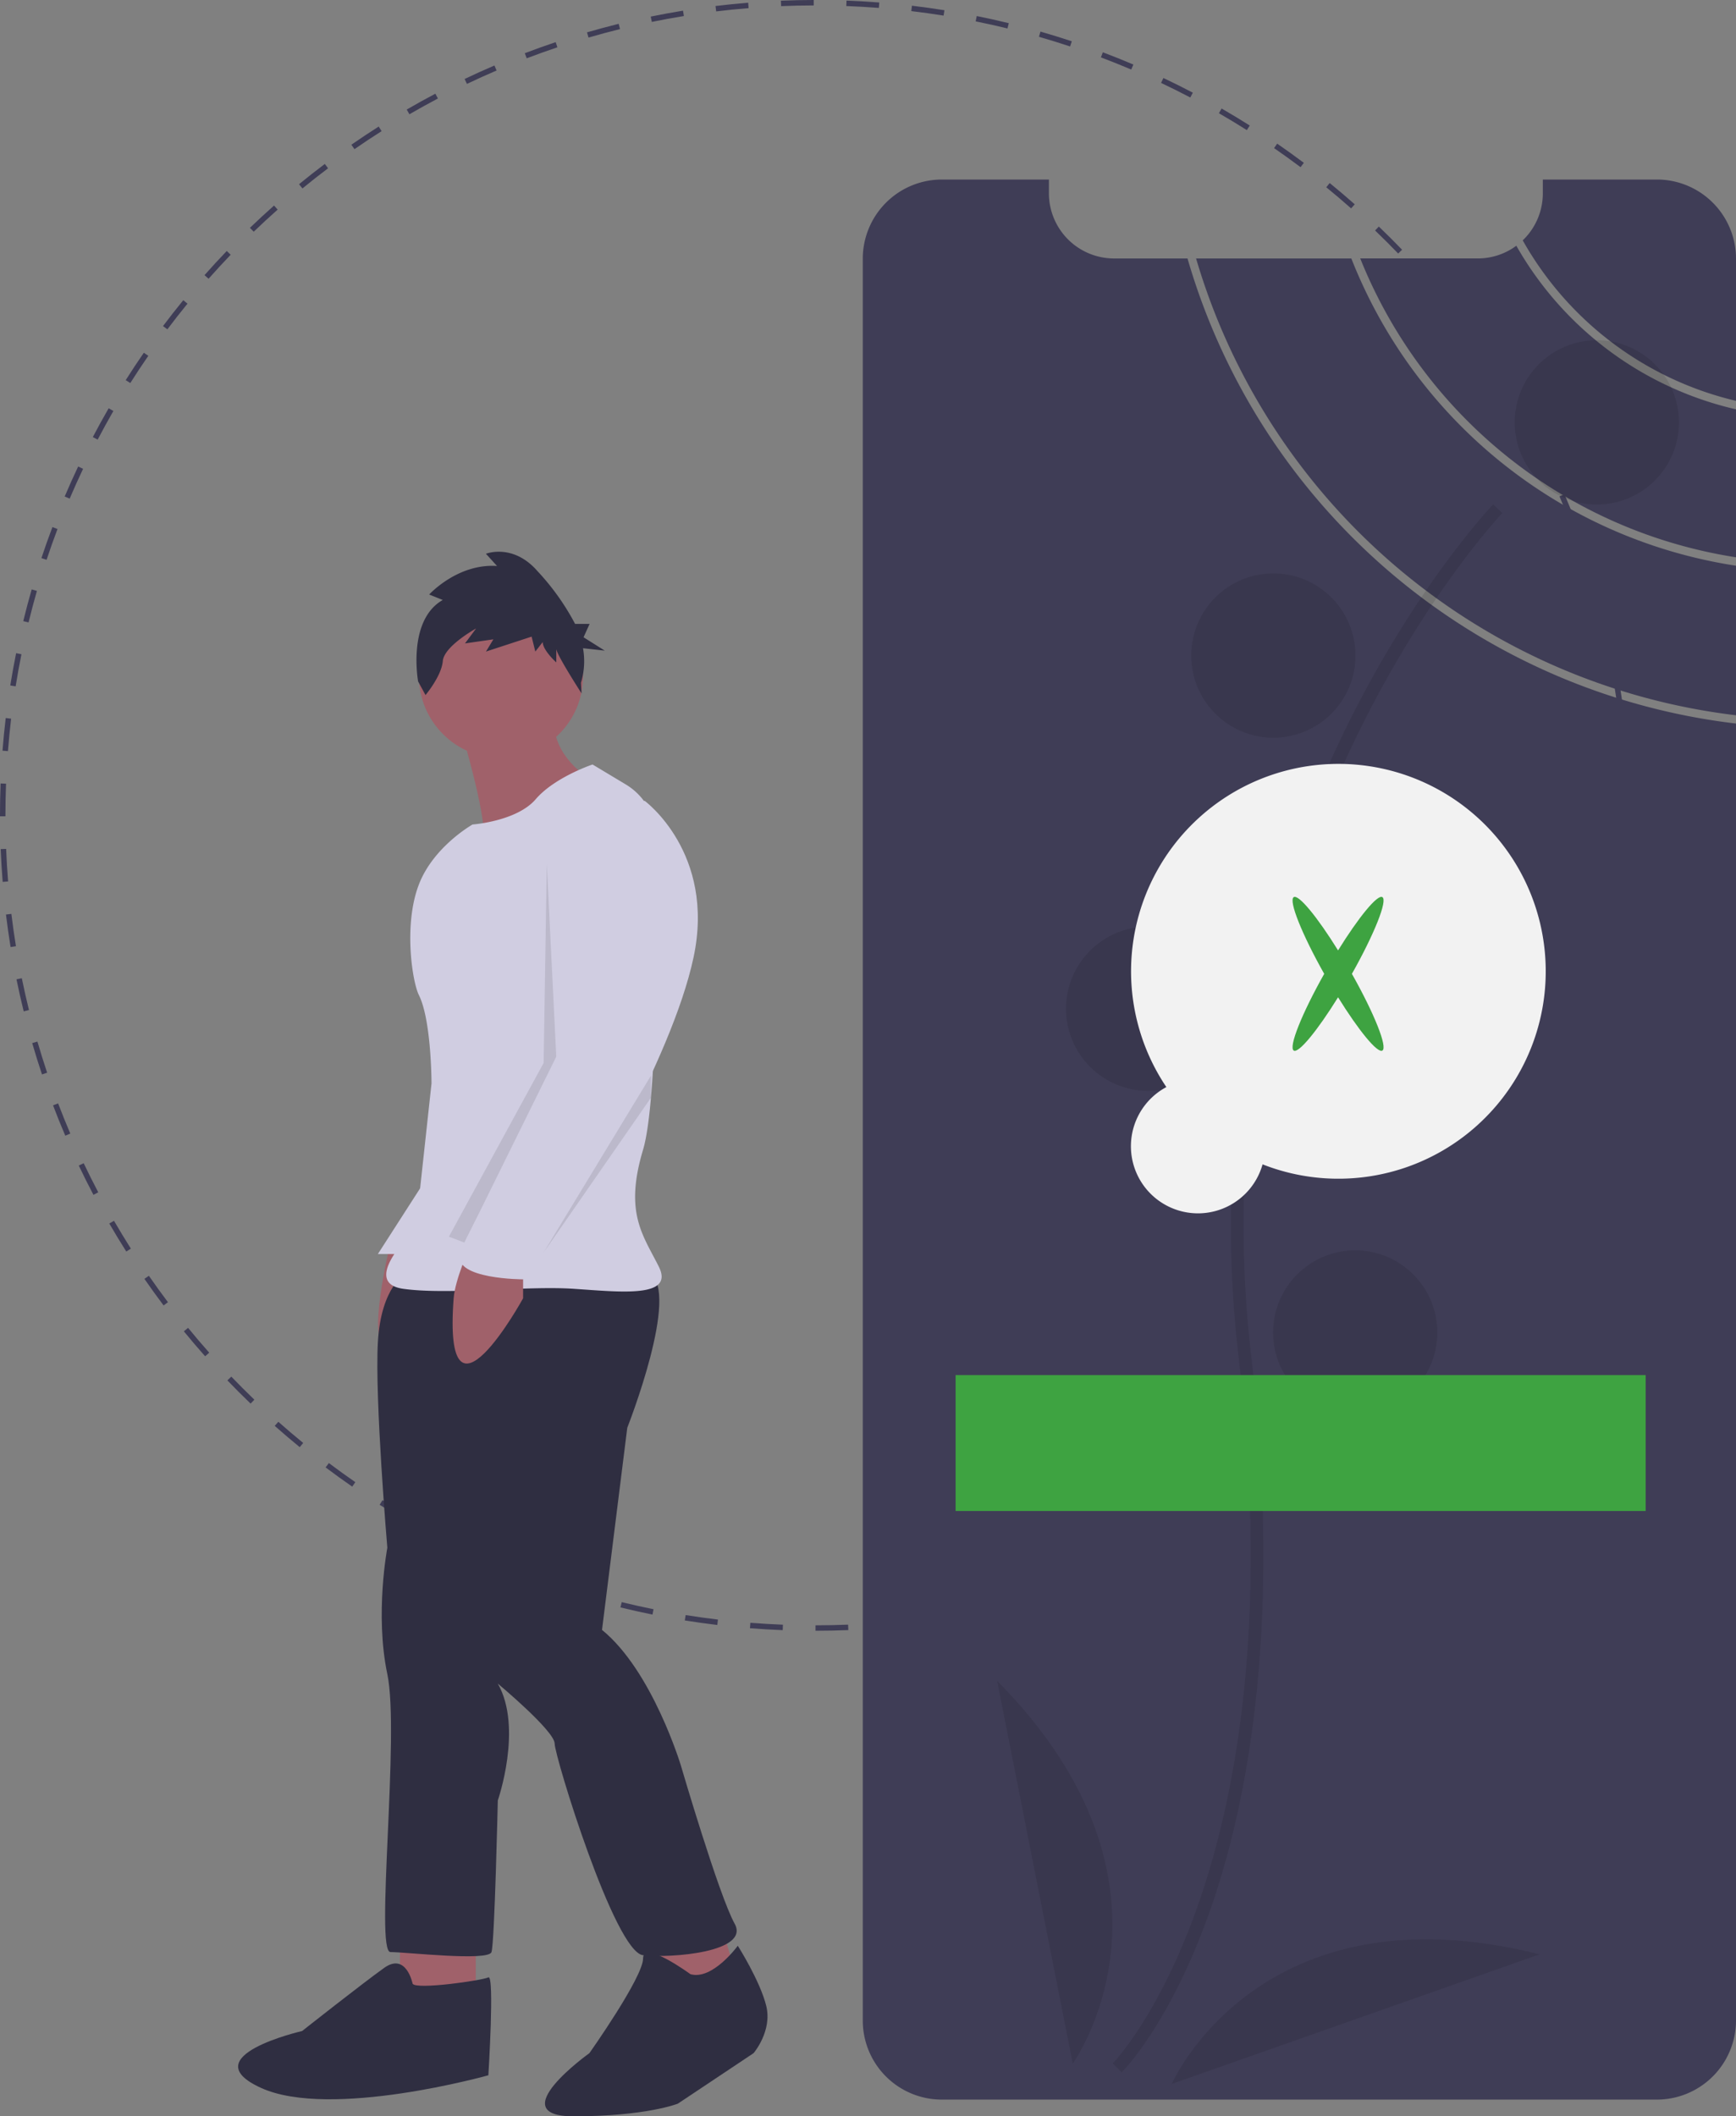 <svg xmlns="http://www.w3.org/2000/svg" width="287.032" height="349.772" viewBox="0 0 287.032 349.772">
  <rect x="0" y="0" width="287.032" height="349.772" fill="#808080" stroke="none"/>
  <g id="Group_28" data-name="Group 28" transform="translate(0 0)">
    <path id="Path_223" data-name="Path 223" d="M415.349,330.2v-.9c1.786,0,3.6-.037,5.39-.109l.036.9C418.973,330.164,417.147,330.2,415.349,330.2Zm-5.424-.1c-1.8-.07-3.618-.178-5.416-.319l.071-.9c1.786.141,3.6.248,5.38.318Zm16.266-.331-.072-.9c1.783-.143,3.587-.324,5.362-.538l.108.892c-1.787.216-3.6.4-5.4.542Zm-27.081-.524c-1.791-.215-3.6-.468-5.374-.752l.143-.887c1.762.283,3.558.534,5.338.747Zm37.852-.776-.143-.887c1.762-.285,3.546-.611,5.3-.968l.179.88c-1.768.36-3.564.688-5.338.975Zm-48.565-.944c-1.768-.358-3.55-.757-5.3-1.184l.214-.873c1.734.425,3.5.821,5.26,1.176Zm59.2-1.22-.215-.872c1.74-.428,3.491-.9,5.206-1.394l.25.863c-1.727.5-3.491.972-5.242,1.4Zm-69.736-1.361c-1.732-.5-3.476-1.041-5.182-1.609l.284-.853c1.695.564,3.427,1.1,5.147,1.6Zm80.157-1.657-.285-.852c1.7-.567,3.4-1.176,5.076-1.812l.319.84c-1.684.64-3.4,1.254-5.111,1.824Zm-90.466-1.775c-1.685-.639-3.383-1.321-5.046-2.03l.352-.826c1.652.7,3.338,1.382,5.013,2.016Zm100.6-2.072-.353-.826c1.642-.7,3.291-1.445,4.9-2.21l.386.812c-1.62.77-3.281,1.519-4.934,2.225Zm-110.6-2.19c-1.632-.775-3.268-1.592-4.863-2.431l.418-.795c1.584.832,3.209,1.645,4.83,2.414Zm120.377-2.459-.419-.795c1.582-.833,3.167-1.708,4.711-2.6l.45.777c-1.554.9-3.149,1.78-4.742,2.618Zm-130-2.6c-1.566-.9-3.129-1.852-4.648-2.814l.481-.759c1.508.955,3.062,1.9,4.617,2.8ZM487.3,309.361l-.481-.759c1.506-.954,3.016-1.954,4.489-2.972l.511.739c-1.482,1.025-3,2.032-4.519,2.992Zm-148.552-2.982c-1.486-1.027-2.967-2.1-4.4-3.176l.54-.718c1.428,1.074,2.9,2.135,4.375,3.155ZM496.214,303.2l-.54-.718c1.424-1.071,2.851-2.189,4.239-3.324l.569.7c-1.4,1.142-2.833,2.268-4.267,3.346Zm-166.145-3.345c-1.395-1.14-2.786-2.323-4.134-3.518l.6-.672c1.339,1.187,2.721,2.363,4.107,3.495Zm174.543-3.516-.6-.672c1.338-1.186,2.671-2.416,3.961-3.654l.622.648c-1.3,1.246-2.64,2.484-3.987,3.678Zm-182.666-3.682c-1.3-1.245-2.587-2.536-3.838-3.836l.647-.623c1.242,1.292,2.525,2.574,3.813,3.81Zm190.491-3.832-.647-.623c1.238-1.288,2.469-2.62,3.658-3.96l.672.6C514.923,286.183,513.684,287.525,512.437,288.822Zm-198.009-3.988c-1.2-1.35-2.381-2.74-3.518-4.129l.7-.569c1.128,1.38,2.3,2.761,3.494,4.1ZM519.64,280.7l-.7-.569c1.135-1.388,2.256-2.815,3.33-4.242l.718.54C521.91,277.869,520.782,279.306,519.64,280.7Zm-212.078-4.264c-1.083-1.438-2.151-2.916-3.174-4.395l.739-.511c1.017,1.469,2.077,2.938,3.153,4.366Zm218.609-4.41-.739-.511c1.02-1.476,2.023-2.989,2.98-4.5l.759.481C528.208,269.021,527.2,270.544,526.171,272.029Zm-224.778-4.5c-.963-1.518-1.908-3.076-2.81-4.633l.777-.45c.9,1.546,1.835,3.094,2.791,4.6Zm230.595-4.672-.777-.45c.9-1.554,1.777-3.144,2.609-4.726l.795.418C533.777,259.69,532.893,261.291,531.988,262.855Zm-236.025-4.7c-.837-1.589-1.653-3.218-2.426-4.841l.811-.386c.768,1.612,1.579,3.23,2.41,4.809Zm241.085-4.915-.812-.386c.769-1.618,1.516-3.274,2.22-4.924l.826.353C538.574,249.94,537.822,251.608,537.048,253.237Zm-245.74-4.858c-.708-1.655-1.389-3.343-2.026-5.018l.84-.319c.633,1.663,1.31,3.34,2.013,4.983Zm250.007-5.144-.84-.318c.637-1.681,1.248-3.394,1.814-5.091l.852.284C542.572,239.818,541.957,241.542,541.316,243.234Zm-253.86-4.983c-.572-1.708-1.116-3.451-1.618-5.179l.863-.25c.5,1.717,1.039,3.448,1.607,5.144Zm257.3-5.324-.863-.249c.5-1.714.964-3.466,1.392-5.207l.872.214C545.724,229.438,545.253,231.2,544.754,232.927Zm-260.323-5.1c-.432-1.749-.833-3.53-1.193-5.293l.88-.18c.358,1.751.756,3.52,1.185,5.258Zm262.91-5.44-.881-.179c.355-1.75.68-3.534.965-5.3l.887.143c-.287,1.78-.614,3.576-.971,5.338ZM282.26,217.2c-.288-1.774-.544-3.581-.761-5.372l.892-.108c.216,1.779.47,3.574.757,5.336Zm266.808-5.522-.892-.107c.214-1.778.394-3.583.535-5.363l.9.071c-.143,1.792-.324,3.608-.539,5.4ZM280.954,206.43c-.145-1.794-.256-3.617-.329-5.416l.9-.036c.073,1.788.182,3.6.326,5.38Zm268.975-5.566-.9-.036c.07-1.79.106-3.6.106-5.389v-.3h.9v.3C550.037,197.237,550,199.062,549.93,200.864Zm-268.519-5.276h-.9v-.151c0-1.753.034-3.527.1-5.273l.9.035c-.067,1.734-.1,3.5-.1,5.24Zm267.608-5.834c-.074-1.784-.186-3.594-.332-5.38l.9-.073c.147,1.8.259,3.62.334,5.416Zm-267.193-4.936-.9-.07c.141-1.8.321-3.616.533-5.4l.892.106C282.145,181.227,281.967,183.032,281.826,184.819Zm266.314-5.806c-.217-1.772-.473-3.567-.762-5.335l.887-.145c.291,1.78.549,3.587.767,5.371Zm-265.041-4.9-.887-.142c.285-1.779.61-3.575.966-5.339l.88.178c-.354,1.752-.676,3.537-.959,5.3Zm263.3-5.74c-.361-1.756-.761-3.524-1.191-5.256l.872-.216c.433,1.744.836,3.525,1.2,5.292Zm-261.169-4.824-.873-.213c.427-1.749.9-3.513,1.395-5.244l.863.249C286.122,160.064,285.656,161.816,285.232,163.553Zm258.576-5.637c-.5-1.716-1.042-3.446-1.613-5.143l.852-.286c.574,1.708,1.12,3.45,1.623,5.178ZM288.213,153.2l-.853-.283c.569-1.711,1.181-3.436,1.82-5.127l.841.318C289.386,149.783,288.778,151.5,288.213,153.2Zm252.162-5.5c-.638-1.671-1.317-3.347-2.018-4.982l.826-.354c.706,1.645,1.39,3.333,2.032,5.015Zm-248.34-4.611-.827-.352c.706-1.66,1.456-3.328,2.229-4.959l.812.385C293.481,139.782,292.736,141.44,292.034,143.089Zm244.1-5.268c-.769-1.61-1.581-3.227-2.415-4.806l.794-.42c.84,1.589,1.658,3.217,2.432,4.839Zm-239.477-4.49-.8-.417c.837-1.6,1.72-3.2,2.622-4.761l.778.449C298.369,130.155,297.492,131.746,296.661,133.331Zm234.454-5.022c-.9-1.547-1.839-3.094-2.8-4.6l.758-.482c.964,1.515,1.911,3.073,2.815,4.63Zm-229.057-4.324-.759-.48c.964-1.524,1.972-3.048,3-4.531l.739.51C304.015,120.956,303.015,122.47,302.057,123.984Zm223.281-4.759c-1.019-1.468-2.082-2.936-3.158-4.362l.717-.541c1.083,1.435,2.153,2.913,3.179,4.391Zm-217.153-4.119-.718-.54c1.083-1.441,2.209-2.879,3.348-4.274l.7.568c-1.131,1.386-2.25,2.815-3.326,4.246ZM518.85,110.63c-1.133-1.382-2.311-2.761-3.5-4.1l.671-.6c1.2,1.345,2.381,2.733,3.522,4.125ZM315,106.751l-.673-.6c1.193-1.348,2.43-2.69,3.678-3.991l.648.622c-1.239,1.292-2.468,2.626-3.654,3.964Zm196.687-4.174c-1.243-1.29-2.527-2.57-3.817-3.806l.622-.649c1.3,1.244,2.591,2.533,3.842,3.832Zm-189.225-3.6-.623-.647c1.3-1.247,2.637-2.486,3.983-3.682l.6.672C325.085,96.5,323.753,97.733,322.465,98.972ZM503.908,95.12c-1.342-1.187-2.726-2.361-4.11-3.49l.568-.7c1.394,1.137,2.786,2.319,4.138,3.514Zm-173.386-3.3-.569-.695c1.394-1.142,2.828-2.269,4.263-3.351l.541.717C333.331,89.564,331.906,90.684,330.522,91.818Zm165.027-3.511c-1.433-1.076-2.907-2.136-4.378-3.151l.51-.74c1.482,1.022,2.965,2.089,4.408,3.172ZM339.121,85.333l-.512-.738c1.481-1.026,3-2.035,4.516-3l.482.758c-1.506.956-3.015,1.957-4.486,2.977Zm147.546-3.151c-1.515-.957-3.069-1.9-4.62-2.79l.449-.778c1.561.9,3.126,1.845,4.651,2.808Zm-138.46-2.619-.451-.777c1.553-.9,3.148-1.783,4.739-2.623l.419.794C351.334,77.791,349.75,78.668,348.207,79.563Zm129.111-2.772c-1.587-.831-3.212-1.642-4.832-2.409l.384-.812c1.631.772,3.268,1.588,4.865,2.425Zm-119.6-2.246-.387-.811c1.62-.772,3.279-1.523,4.932-2.231l.354.826c-1.642.7-3.29,1.449-4.9,2.216Zm109.836-2.374c-1.651-.7-3.338-1.377-5.015-2.01l.318-.84c1.688.637,3.387,1.318,5.048,2.024ZM367.6,70.313l-.32-.84c1.681-.641,3.4-1.256,5.108-1.83l.286.852C370.981,69.065,369.274,69.677,367.6,70.313Zm89.844-1.958c-1.7-.563-3.43-1.1-5.149-1.593l.248-.863c1.731.5,3.474,1.036,5.183,1.6Zm-79.626-1.469-.251-.862c1.728-.5,3.491-.977,5.24-1.41l.216.872C381.289,65.915,379.538,66.387,377.822,66.886ZM447.09,65.38c-1.735-.423-3.5-.817-5.261-1.17l.177-.881c1.768.356,3.55.752,5.3,1.178ZM388.284,64.3l-.18-.88c1.761-.361,3.557-.69,5.337-.981l.145.887C391.817,63.613,390.033,63.94,388.284,64.3Zm48.24-1.045c-1.767-.282-3.563-.531-5.339-.741l.106-.892c1.788.212,3.6.463,5.374.747Zm-37.6-.689-.109-.892c1.787-.218,3.6-.4,5.4-.548l.073.9C402.5,62.166,400.7,62.348,398.921,62.565Zm26.9-.579c-1.781-.139-3.591-.244-5.381-.311l.034-.9c1.8.068,3.623.174,5.416.314Zm-16.159-.294-.037-.9c1.8-.074,3.622-.113,5.425-.116v.9C413.261,61.579,411.448,61.618,409.663,61.691Z" transform="translate(-280.512 -60.678)" fill="#3f3d56"/>
    <path id="Path_224" data-name="Path 224" d="M843.308,202.582V178.127a56.262,56.262,0,0,1-36.322-27.037h0a10.687,10.687,0,0,1-6.388,2.1H781.179A80.206,80.206,0,0,0,843.308,202.582Z" transform="translate(-556.276 -110.476)" fill="#3f3d56"/>
    <path id="Path_225" data-name="Path 225" d="M876.251,163.309V139.816a13.081,13.081,0,0,0-13.085-13.085H844.312V129a10.743,10.743,0,0,1-3.324,7.784A54.937,54.937,0,0,0,876.251,163.309Z" transform="translate(-589.219 -97.059)" fill="#3f3d56"/>
    <path id="Path_226" data-name="Path 226" d="M651.767,139.776H639.625A10.775,10.775,0,0,1,628.853,129v-2.268h-17.69a13.084,13.084,0,0,0-13.085,13.086V430.992a13.063,13.063,0,0,0,13.085,13.076H729.372a12.741,12.741,0,0,0,1.613-.1,13.093,13.093,0,0,0,11.473-12.978V216.643A107.6,107.6,0,0,1,651.767,139.776Z" transform="translate(-455.425 -97.059)" fill="#3f3d56"/>
    <path id="Path_227" data-name="Path 227" d="M746.427,155.771H720.759a106.231,106.231,0,0,0,89.27,75.5V206.553A81.606,81.606,0,0,1,746.427,155.771Z" transform="translate(-522.997 -113.054)" fill="#3f3d56"/>
    <path id="Path_228" data-name="Path 228" d="M691.56,505.395c.326-.324,8.053-8.149,14.6-26.719,6.009-17.036,12.074-46.745,6.834-91.531-9.928-84.844,40.98-138.916,41.5-139.452l-1.507-1.447c-.131.136-13.22,13.9-24.865,38.051a187,187,0,0,0-17.2,103.092c9.911,84.7-20.528,116.218-20.836,116.527Z" transform="translate(-506.103 -162.887)" opacity="0.1"/>
    <circle id="Ellipse_21" data-name="Ellipse 21" cx="13.576" cy="13.576" r="13.576" transform="translate(250.446 56.232)" opacity="0.1"/>
    <circle id="Ellipse_22" data-name="Ellipse 22" cx="13.576" cy="13.576" r="13.576" transform="translate(196.962 94.772)" opacity="0.1"/>
    <circle id="Ellipse_23" data-name="Ellipse 23" cx="13.576" cy="13.576" r="13.576" transform="translate(217.441 134.172)" opacity="0.1"/>
    <circle id="Ellipse_24" data-name="Ellipse 24" cx="13.576" cy="13.576" r="13.576" transform="translate(176.26 153.142)" opacity="0.1"/>
    <circle id="Ellipse_25" data-name="Ellipse 25" cx="13.576" cy="13.576" r="13.576" transform="translate(210.495 206.65)" opacity="0.1"/>
    <path id="Path_229" data-name="Path 229" d="M660.032,742.343s21.115-29.244-12.506-63.253Z" transform="translate(-482.661 -401.295)" opacity="0.1"/>
    <path id="Path_230" data-name="Path 230" d="M711.794,798.1s14.431-33.057,60.816-21.419Z" transform="translate(-518.059 -453.679)" opacity="0.1"/>
    <rect id="Rectangle_36" data-name="Rectangle 36" width="114.098" height="22.46" transform="translate(158 227.269)" fill="#3ea341"/>
    <path id="Path_231" data-name="Path 231" d="M702.632,395.144a34.281,34.281,0,1,1,15.906,12.771,11.089,11.089,0,1,1-15.906-12.771Z" transform="translate(-509.784 -215.478)" fill="#f2f2f2"/>
    <path id="Path_232" data-name="Path 232" d="M771.113,390.7c-.816-.471-3.909,3.308-7.322,8.807-3.413-5.5-6.506-9.279-7.322-8.807-.907.523,1.324,6.1,5.031,12.682-3.707,6.58-5.938,12.159-5.031,12.682.816.471,3.909-3.308,7.322-8.808,3.413,5.5,6.506,9.279,7.322,8.808.907-.523-1.324-6.1-5.031-12.682C769.788,396.8,772.019,391.224,771.113,390.7Z" transform="translate(-542.555 -242.43)" fill="#3ea341"/>
    <path id="Path_233" data-name="Path 233" d="M421.471,520.331s-3.654,15.66-.522,15.66,9.4-7.308,9.4-7.308v-4.176Z" transform="translate(-357.165 -313.851)" fill="#a0616a"/>
    <path id="Path_234" data-name="Path 234" d="M148.483,428.858l-9.4,14.616h6.786Z" transform="translate(-76.608 -236.212)" fill="#d0cde1"/>
    <rect id="Rectangle_37" data-name="Rectangle 37" width="12.528" height="10.44" transform="translate(66.133 320.018)" fill="#a0616a"/>
    <path id="Path_235" data-name="Path 235" d="M236.7,707l2.61,12.006,13.05-3.132-3.132-10.44Z" transform="translate(-130.373 -388.548)" fill="#a0616a"/>
    <path id="Path_236" data-name="Path 236" d="M424.194,527.339s-4.176,2.088-4.7,11.484,1.566,33.931,1.566,33.931-2.088,10.962,0,20.881-2.088,45.937.522,45.937,16.182,1.566,16.7,0,1.044-25.057,1.044-25.057,4.176-12.006,0-19.315c0,0,9.4,7.83,9.4,9.918s9.918,34.453,14.616,34.975,17.749-.522,15.138-5.22-8.874-26.1-8.874-26.1-4.7-15.66-13.05-22.447l4.176-33.409s8.874-22.447,3.654-25.579S424.194,527.339,424.194,527.339Z" transform="translate(-357.018 -316.945)" fill="#2f2e41"/>
    <circle id="Ellipse_26" data-name="Ellipse 26" cx="13.572" cy="13.572" r="13.572" transform="translate(69.265 98.161)" fill="#a0616a"/>
    <path id="Path_237" data-name="Path 237" d="M449.813,323.525s5.22,17.227,3.654,19.315,16.7-11.484,16.7-11.484-6.786-4.7-4.176-11.484Z" transform="translate(-373.762 -203.44)" fill="#a0616a"/>
    <path id="Path_238" data-name="Path 238" d="M456.8,341.951s-6.264,2.088-9.4,5.742-10.44,4.176-10.44,4.176-6.461,3.638-8.874,9.918c-2.573,6.693-1.077,16.116,0,18.271,2.088,4.176,2.088,14.616,2.088,14.616l-2.61,24.013s-9.4,8.874-2.088,9.918,20.359-.522,28.189,0,16.7,1.566,14.094-3.654-5.742-8.874-2.61-19.315c2.451-8.17,2.345-38.716,2.182-51.615a10.385,10.385,0,0,0-5.043-8.776Z" transform="translate(-358.828 -215.601)" fill="#d0cde1"/>
    <path id="Path_239" data-name="Path 239" d="M449.888,519.75s-2.375,5.229-2.61,8.352c-1.827,24.274,11.484,0,11.484,0v-4.176Z" transform="translate(-372.271 -313.531)" fill="#a0616a"/>
    <path id="Path_240" data-name="Path 240" d="M505.157,781.268s-7.83-5.742-7.83-2.61-8.874,15.66-8.874,15.66-14.616,10.44-2.61,10.44,17.227-2.088,17.227-2.088l12.528-8.352s3.132-3.654,2.088-7.83-4.7-9.918-4.7-9.918S508.811,782.312,505.157,781.268Z" transform="translate(-390.999 -454.986)" fill="#2f2e41"/>
    <path id="Path_241" data-name="Path 241" d="M397.01,786.419s-1.044-5.22-4.7-2.61-13.572,10.44-13.572,10.44-18.271,4.176-6.786,9.4,37.585-2.088,37.585-2.088,1.044-16.7,0-16.182S397.532,787.463,397.01,786.419Z" transform="translate(-328.789 -458.571)" fill="#2f2e41"/>
    <path id="Path_242" data-name="Path 242" d="M181.416,317.879l1.566,31.843-15.175,30.734-2.574-.979,15.661-28.711Z" transform="translate(-91.009 -175.086)" opacity="0.1"/>
    <path id="Path_243" data-name="Path 243" d="M476.353,356.1l3.915-.783s11.745,8.613,8.091,25.84-19.837,43.327-19.837,43.327-3.654,4.7-4.7,5.742-3.132,0-2.088,1.566-1.566,2.61-1.566,2.61-11.484,0-10.44-4.176,18.793-33.931,18.793-33.931l-2.61-27.667S463.825,355.054,476.353,356.1Z" transform="translate(-373.68 -222.962)" fill="#d0cde1"/>
    <path id="Path_244" data-name="Path 244" d="M217.845,399.392v-3.654L200.1,424.971Z" transform="translate(-110.212 -217.97)" opacity="0.1"/>
    <path id="Path_245" data-name="Path 245" d="M438.148,271.649l-2.244-.9s4.691-5.165,11.219-4.716l-1.836-2.021s4.488-1.8,8.567,2.919a39.819,39.819,0,0,1,6.173,8.676h2.4l-1,2.208,3.51,2.208-3.6-.4a12.219,12.219,0,0,1-.341,5.719l.1,1.745s-4.176-6.461-4.176-7.36v2.246s-2.244-2.021-2.244-3.369l-1.224,1.572-.612-2.47-7.547,2.47,1.224-2.021-4.692.674,1.836-2.47s-5.3,2.919-5.507,5.39-2.856,5.614-2.856,5.614l-1.224-2.246S432.233,275.018,438.148,271.649Z" transform="translate(-364.942 -172.489)" fill="#2f2e41"/>
  </g>
</svg>
